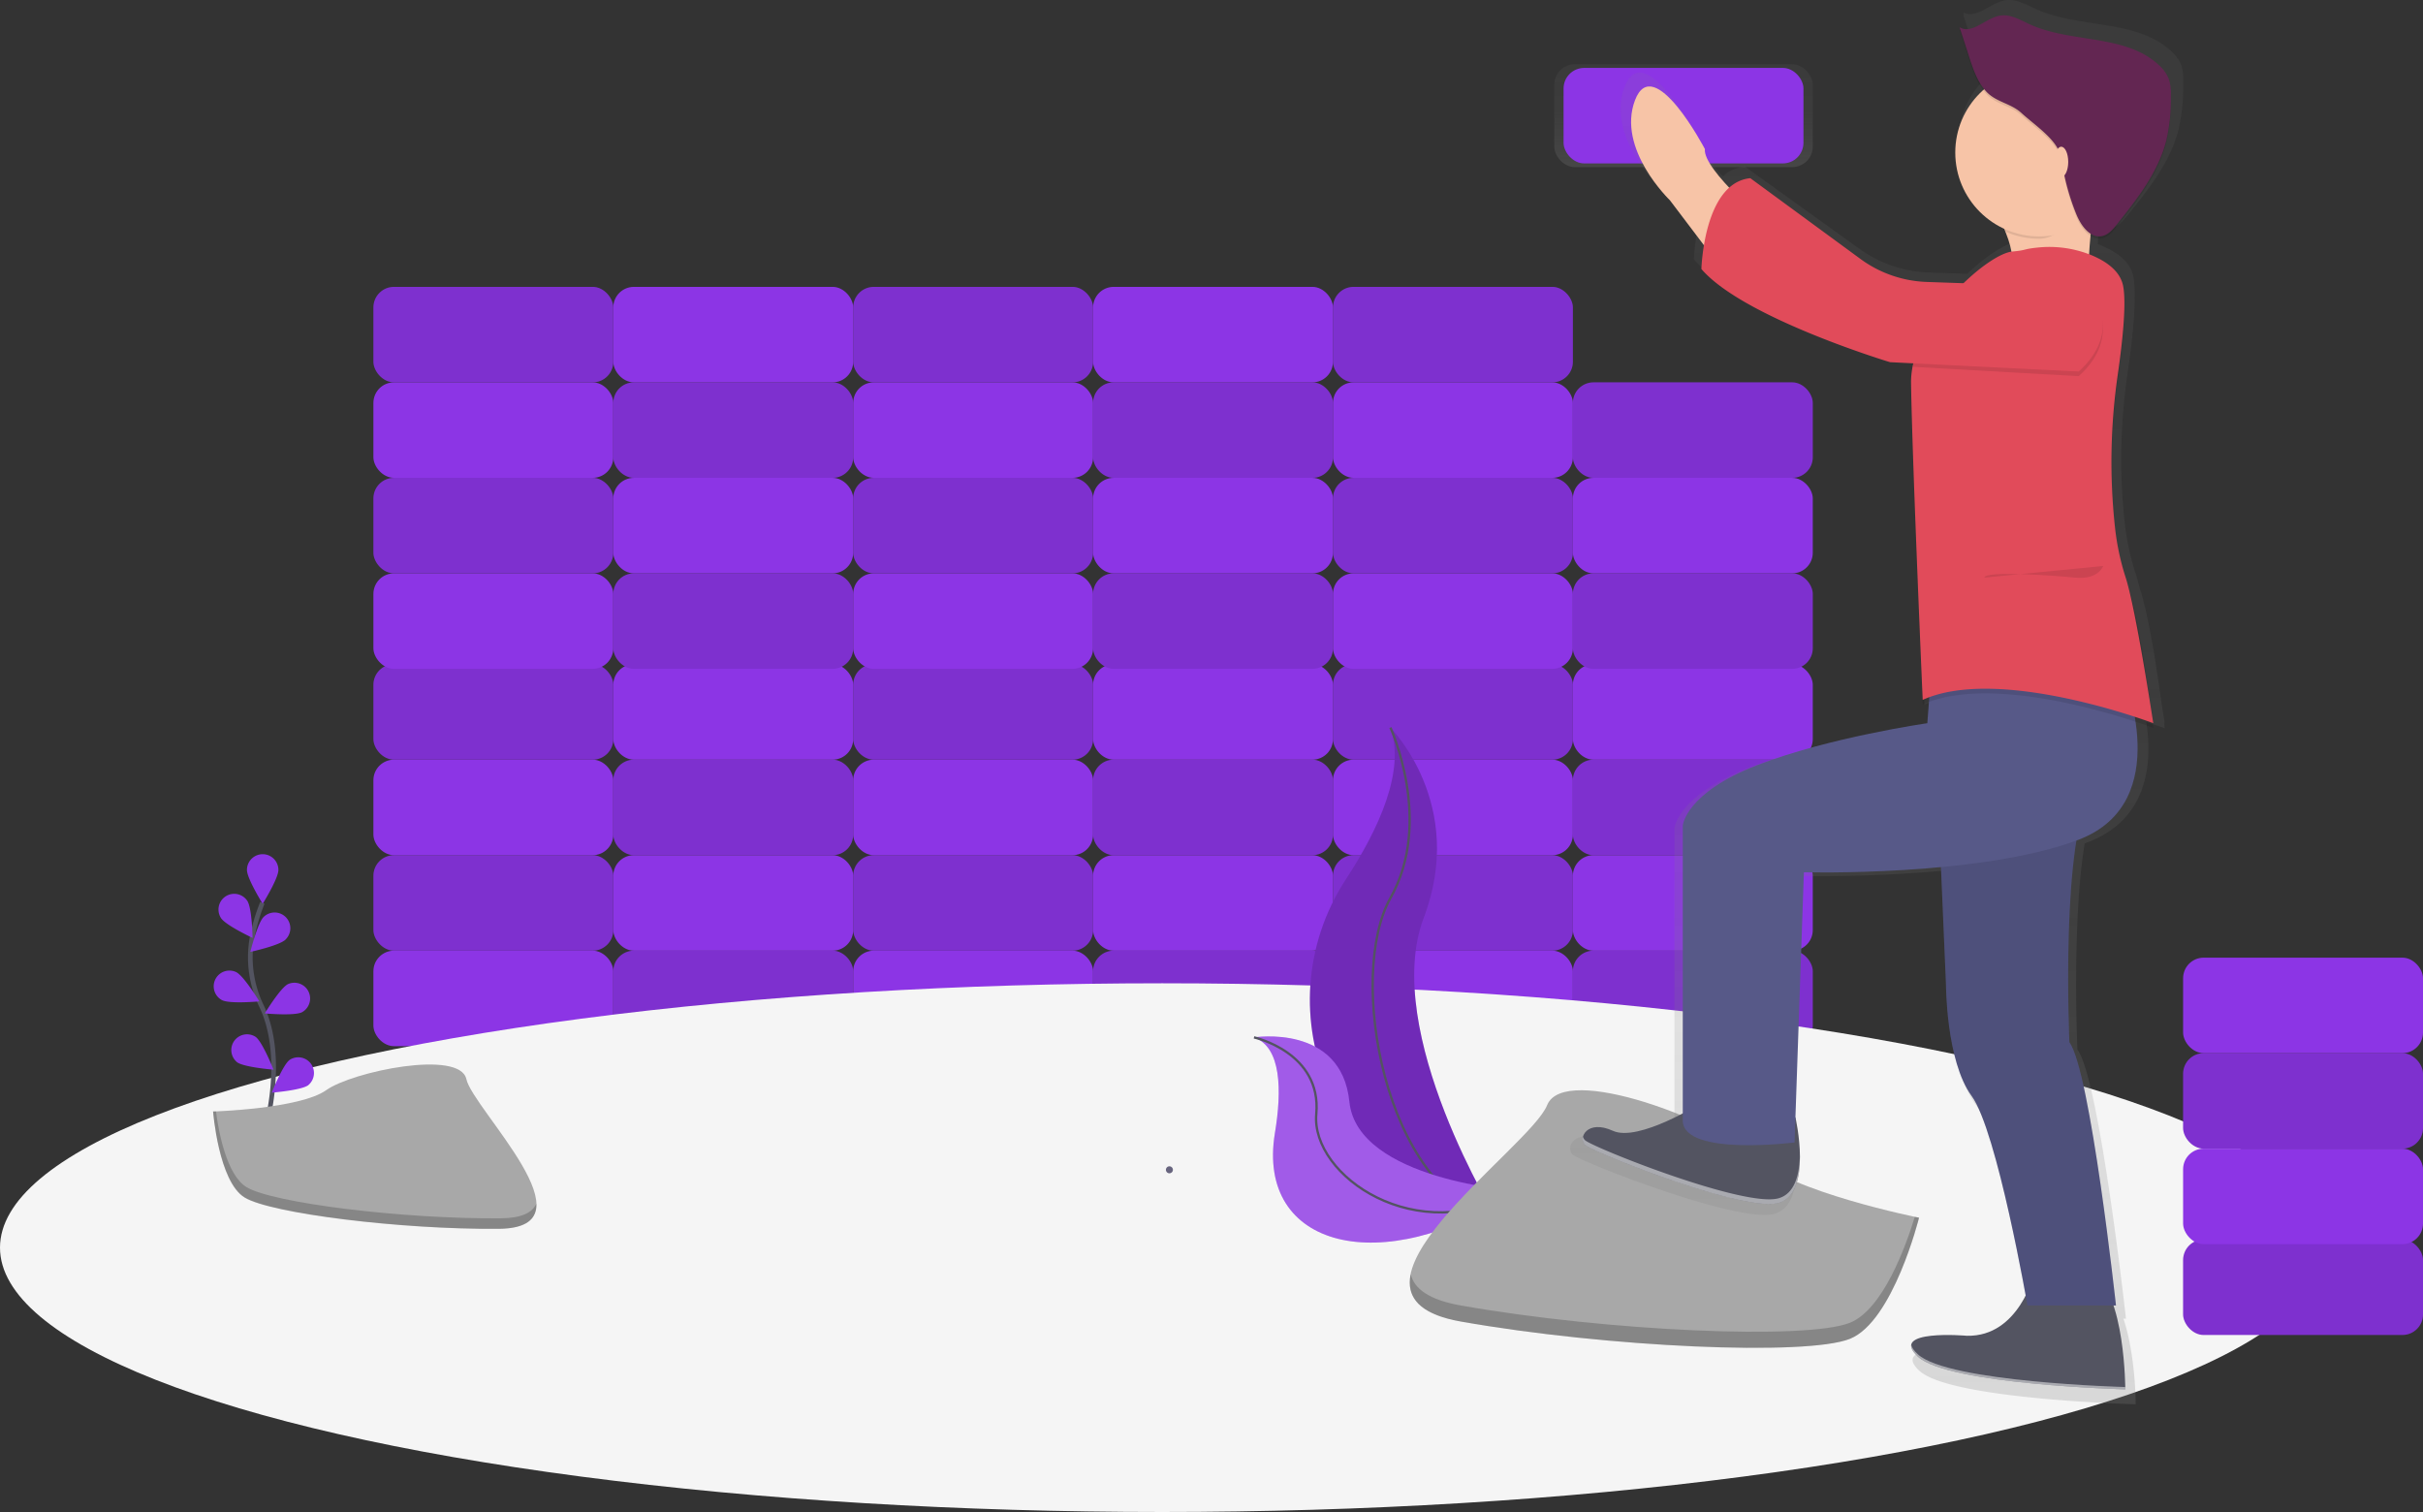 <svg xmlns:xlink="http://www.w3.org/1999/xlink" id="55370fff-d7e2-4a7c-8080-55f1e259b78c" data-name="Layer 1"
     xmlns="http://www.w3.org/2000/svg" width="1040.32" height="649.16" viewBox="0 0 1040.32 649.16">
    <rect x="0" y="0" width="1040.32" height="649.16" fill="#333333" stroke="none"/>
    <defs>
        <linearGradient id="e2bf1f7d-47c1-4d5e-a8e7-eb090eb66cd5" x1="722.82" y1="71.75" x2="722.82" y2="27.57"
                        gradientUnits="userSpaceOnUse">
            <stop offset="0" stop-color="gray" stop-opacity="0.25"/>
            <stop offset="0.54" stop-color="gray" stop-opacity="0.12"/>
            <stop offset="1" stop-color="gray" stop-opacity="0.1"/>
        </linearGradient>
        <linearGradient id="a3595478-8223-4729-894e-2a36a16c8458" x1="885.66" y1="728.42" x2="885.66" y2="125.42"
                        xlink:href="#e2bf1f7d-47c1-4d5e-a8e7-eb090eb66cd5"/>
    </defs>
    <title>building_blocks</title>
    <rect x="160.32" y="408.16" width="103" height="41" rx="8.84" ry="8.84" fill="#8c35e5"/>
    <rect x="263.32" y="408.16" width="103" height="41" rx="8.84" ry="8.84" fill="#8c35e5"/>
    <rect x="263.32" y="408.16" width="103" height="41" rx="8.84" ry="8.84" opacity="0.1"/>
    <rect x="366.32" y="408.16" width="103" height="41" rx="8.84" ry="8.84" fill="#8c35e5"/>
    <rect x="469.32" y="408.16" width="103" height="41" rx="8.84" ry="8.84" fill="#8c35e5"/>
    <rect x="469.32" y="408.16" width="103" height="41" rx="8.84" ry="8.84" opacity="0.1"/>
    <rect x="572.32" y="408.16" width="103" height="41" rx="8.84" ry="8.84" fill="#8c35e5"/>
    <rect x="675.32" y="408.16" width="103" height="41" rx="8.84" ry="8.84" fill="#8c35e5"/>
    <rect x="675.32" y="408.16" width="103" height="41" rx="8.84" ry="8.84" opacity="0.1"/>
    <rect x="755.16" y="492.58" width="103" height="41" rx="8.84" ry="8.84"
          transform="translate(1533.48 900.74) rotate(-180)" fill="#8c35e5"/>
    <rect x="652.16" y="492.58" width="103" height="41" rx="8.84" ry="8.84"
          transform="translate(1327.48 900.74) rotate(-180)" fill="#8c35e5"/>
    <rect x="652.16" y="492.58" width="103" height="41" rx="8.84" ry="8.84"
          transform="translate(1327.48 900.74) rotate(-180)" opacity="0.1"/>
    <rect x="549.16" y="492.58" width="103" height="41" rx="8.84" ry="8.84"
          transform="translate(1121.48 900.74) rotate(-180)" fill="#8c35e5"/>
    <rect x="446.16" y="492.58" width="103" height="41" rx="8.84" ry="8.84"
          transform="translate(915.48 900.74) rotate(-180)" fill="#8c35e5"/>
    <rect x="446.16" y="492.58" width="103" height="41" rx="8.84" ry="8.84"
          transform="translate(915.48 900.74) rotate(-180)" opacity="0.1"/>
    <rect x="343.16" y="492.58" width="103" height="41" rx="8.84" ry="8.84"
          transform="translate(709.48 900.74) rotate(-180)" fill="#8c35e5"/>
    <rect x="240.16" y="492.58" width="103" height="41" rx="8.84" ry="8.84"
          transform="translate(503.48 900.74) rotate(-180)" fill="#8c35e5"/>
    <rect x="240.16" y="492.58" width="103" height="41" rx="8.84" ry="8.84"
          transform="translate(503.48 900.74) rotate(-180)" opacity="0.1"/>
    <rect x="160.32" y="326.16" width="103" height="41" rx="8.84" ry="8.84" fill="#8c35e5"/>
    <rect x="263.32" y="326.16" width="103" height="41" rx="8.84" ry="8.84" fill="#8c35e5"/>
    <rect x="263.32" y="326.16" width="103" height="41" rx="8.84" ry="8.84" opacity="0.1"/>
    <rect x="366.32" y="326.16" width="103" height="41" rx="8.84" ry="8.84" fill="#8c35e5"/>
    <rect x="469.32" y="326.16" width="103" height="41" rx="8.84" ry="8.84" fill="#8c35e5"/>
    <rect x="469.32" y="326.16" width="103" height="41" rx="8.84" ry="8.84" opacity="0.1"/>
    <rect x="572.32" y="326.16" width="103" height="41" rx="8.84" ry="8.84" fill="#8c35e5"/>
    <rect x="675.32" y="326.16" width="103" height="41" rx="8.84" ry="8.84" fill="#8c35e5"/>
    <rect x="675.32" y="326.16" width="103" height="41" rx="8.84" ry="8.84" opacity="0.1"/>
    <rect x="755.16" y="410.58" width="103" height="41" rx="8.84" ry="8.84"
          transform="translate(1533.48 736.74) rotate(-180)" fill="#8c35e5"/>
    <rect x="652.16" y="410.58" width="103" height="41" rx="8.84" ry="8.84"
          transform="translate(1327.48 736.74) rotate(-180)" fill="#8c35e5"/>
    <rect x="652.16" y="410.58" width="103" height="41" rx="8.84" ry="8.84"
          transform="translate(1327.48 736.74) rotate(-180)" opacity="0.1"/>
    <rect x="549.16" y="410.58" width="103" height="41" rx="8.84" ry="8.84"
          transform="translate(1121.48 736.74) rotate(-180)" fill="#8c35e5"/>
    <rect x="446.16" y="410.58" width="103" height="41" rx="8.84" ry="8.84"
          transform="translate(915.48 736.74) rotate(-180)" fill="#8c35e5"/>
    <rect x="446.16" y="410.58" width="103" height="41" rx="8.84" ry="8.84"
          transform="translate(915.48 736.74) rotate(-180)" opacity="0.1"/>
    <rect x="343.16" y="410.58" width="103" height="41" rx="8.84" ry="8.84"
          transform="translate(709.48 736.74) rotate(-180)" fill="#8c35e5"/>
    <rect x="240.16" y="410.58" width="103" height="41" rx="8.84" ry="8.84"
          transform="translate(503.48 736.74) rotate(-180)" fill="#8c35e5"/>
    <rect x="240.16" y="410.58" width="103" height="41" rx="8.84" ry="8.84"
          transform="translate(503.48 736.74) rotate(-180)" opacity="0.1"/>
    <rect x="160.32" y="246.16" width="103" height="41" rx="8.84" ry="8.84" fill="#8c35e5"/>
    <rect x="263.32" y="246.16" width="103" height="41" rx="8.84" ry="8.84" fill="#8c35e5"/>
    <rect x="263.32" y="246.16" width="103" height="41" rx="8.84" ry="8.84" opacity="0.1"/>
    <rect x="366.32" y="246.16" width="103" height="41" rx="8.84" ry="8.84" fill="#8c35e5"/>
    <rect x="469.32" y="246.16" width="103" height="41" rx="8.84" ry="8.84" fill="#8c35e5"/>
    <rect x="469.32" y="246.16" width="103" height="41" rx="8.84" ry="8.84" opacity="0.1"/>
    <rect x="572.32" y="246.16" width="103" height="41" rx="8.84" ry="8.84" fill="#8c35e5"/>
    <rect x="675.32" y="246.16" width="103" height="41" rx="8.84" ry="8.84" fill="#8c35e5"/>
    <rect x="675.32" y="246.16" width="103" height="41" rx="8.84" ry="8.84" opacity="0.1"/>
    <rect x="755.16" y="330.58" width="103" height="41" rx="8.84" ry="8.84"
          transform="translate(1533.48 576.74) rotate(-180)" fill="#8c35e5"/>
    <rect x="652.16" y="330.58" width="103" height="41" rx="8.84" ry="8.84"
          transform="translate(1327.48 576.74) rotate(-180)" fill="#8c35e5"/>
    <rect x="652.16" y="330.58" width="103" height="41" rx="8.84" ry="8.84"
          transform="translate(1327.48 576.74) rotate(-180)" opacity="0.1"/>
    <rect x="549.16" y="330.58" width="103" height="41" rx="8.84" ry="8.84"
          transform="translate(1121.48 576.74) rotate(-180)" fill="#8c35e5"/>
    <rect x="446.16" y="330.58" width="103" height="41" rx="8.84" ry="8.84"
          transform="translate(915.48 576.74) rotate(-180)" fill="#8c35e5"/>
    <rect x="446.16" y="330.58" width="103" height="41" rx="8.84" ry="8.84"
          transform="translate(915.48 576.74) rotate(-180)" opacity="0.1"/>
    <rect x="343.16" y="330.58" width="103" height="41" rx="8.84" ry="8.84"
          transform="translate(709.48 576.74) rotate(-180)" fill="#8c35e5"/>
    <rect x="240.16" y="330.58" width="103" height="41" rx="8.84" ry="8.84"
          transform="translate(503.48 576.74) rotate(-180)" fill="#8c35e5"/>
    <rect x="240.16" y="330.58" width="103" height="41" rx="8.84" ry="8.84"
          transform="translate(503.48 576.74) rotate(-180)" opacity="0.1"/>
    <rect x="160.32" y="164.16" width="103" height="41" rx="8.84" ry="8.84" fill="#8c35e5"/>
    <rect x="263.32" y="164.16" width="103" height="41" rx="8.84" ry="8.84" fill="#8c35e5"/>
    <rect x="263.32" y="164.16" width="103" height="41" rx="8.84" ry="8.84" opacity="0.1"/>
    <rect x="366.32" y="164.16" width="103" height="41" rx="8.84" ry="8.84" fill="#8c35e5"/>
    <rect x="469.32" y="164.16" width="103" height="41" rx="8.84" ry="8.84" fill="#8c35e5"/>
    <rect x="469.32" y="164.16" width="103" height="41" rx="8.84" ry="8.84" opacity="0.1"/>
    <rect x="572.32" y="164.16" width="103" height="41" rx="8.84" ry="8.84" fill="#8c35e5"/>
    <rect x="675.32" y="164.16" width="103" height="41" rx="8.84" ry="8.84" fill="#8c35e5"/>
    <rect x="675.32" y="164.16" width="103" height="41" rx="8.84" ry="8.84" opacity="0.1"/>
    <rect x="667.32" y="27.57" width="111" height="44.18" rx="8.84" ry="8.84"
          fill="url(#e2bf1f7d-47c1-4d5e-a8e7-eb090eb66cd5)"/>
    <rect x="751.16" y="154.58" width="103" height="41" rx="8.84" ry="8.84"
          transform="translate(1525.48 224.74) rotate(-180)" fill="#8c35e5"/>
    <rect x="652.16" y="248.58" width="103" height="41" rx="8.84" ry="8.84"
          transform="translate(1327.48 412.74) rotate(-180)" fill="#8c35e5"/>
    <rect x="652.16" y="248.58" width="103" height="41" rx="8.84" ry="8.84"
          transform="translate(1327.48 412.74) rotate(-180)" opacity="0.1"/>
    <rect x="549.16" y="248.58" width="103" height="41" rx="8.84" ry="8.84"
          transform="translate(1121.48 412.74) rotate(-180)" fill="#8c35e5"/>
    <rect x="446.16" y="248.58" width="103" height="41" rx="8.84" ry="8.84"
          transform="translate(915.48 412.74) rotate(-180)" fill="#8c35e5"/>
    <rect x="446.16" y="248.58" width="103" height="41" rx="8.84" ry="8.84"
          transform="translate(915.48 412.74) rotate(-180)" opacity="0.1"/>
    <rect x="343.16" y="248.58" width="103" height="41" rx="8.84" ry="8.84"
          transform="translate(709.48 412.74) rotate(-180)" fill="#8c35e5"/>
    <rect x="240.16" y="248.58" width="103" height="41" rx="8.84" ry="8.84"
          transform="translate(503.48 412.74) rotate(-180)" fill="#8c35e5"/>
    <rect x="240.16" y="248.58" width="103" height="41" rx="8.84" ry="8.84"
          transform="translate(503.48 412.74) rotate(-180)" opacity="0.1"/>
    <ellipse cx="499" cy="535.66" rx="499" ry="113.5" fill="#f5f5f5"/>
    <path d="M193.79,610.14s9-30.41-1.68-52.8a48,48,0,0,1-3.89-30.14,80.79,80.79,0,0,1,4.27-14.15"
          transform="translate(-79.84 -125.42)" fill="none" stroke="#535461" stroke-miterlimit="10" stroke-width="2"/>
    <path d="M185.87,498.91c0,3.73,6.75,14.54,6.75,14.54s6.75-10.81,6.75-14.54a6.75,6.75,0,0,0-13.5,0Z"
          transform="translate(-79.84 -125.42)" fill="#8c35e5"/>
    <path d="M174.71,519.56c2,3.13,13.57,8.53,13.57,8.53s-.21-12.74-2.24-15.87a6.75,6.75,0,0,0-11.33,7.34Z"
          transform="translate(-79.84 -125.42)" fill="#8c35e5"/>
    <path d="M175.2,554.84c3.33,1.68,16,.52,16,.52s-6.61-10.89-9.94-12.57a6.75,6.75,0,0,0-6.08,12.05Z"
          transform="translate(-79.84 -125.42)" fill="#8c35e5"/>
    <path d="M181.58,581.45c3,2.22,15.7,3.22,15.7,3.22s-4.68-11.85-7.67-14.07a6.75,6.75,0,0,0-8,10.85Z"
          transform="translate(-79.84 -125.42)" fill="#8c35e5"/>
    <path d="M202.45,528.81c-2.67,2.6-15.13,5.29-15.13,5.29s3.05-12.37,5.72-15a6.75,6.75,0,1,1,9.41,9.68Z"
          transform="translate(-79.84 -125.42)" fill="#8c35e5"/>
    <path d="M209.52,560c-3.33,1.68-16,.52-16,.52s6.61-10.89,9.94-12.57A6.75,6.75,0,0,1,209.52,560Z"
          transform="translate(-79.84 -125.42)" fill="#8c35e5"/>
    <path d="M212.22,591.32c-3,2.22-15.7,3.22-15.7,3.22s4.68-11.85,7.67-14.07a6.75,6.75,0,0,1,8,10.85Z"
          transform="translate(-79.84 -125.42)" fill="#8c35e5"/>
    <path d="M676.82,437.8s32.89,32.89,14.32,81.69,31.83,130,31.83,130-.54-.08-1.54-.26C653.88,637.26,620.32,560,657.88,502.62,671.84,481.28,683.31,456.26,676.82,437.8Z"
          transform="translate(-79.84 -125.42)" fill="#8c35e5"/>
    <path d="M676.82,437.8s32.89,32.89,14.32,81.69,31.83,130,31.83,130-.54-.08-1.54-.26C653.88,637.26,620.32,560,657.88,502.62,671.84,481.28,683.31,456.26,676.82,437.8Z"
          transform="translate(-79.84 -125.42)" opacity="0.2"/>
    <path d="M676.82,437.8s18.57,40.31,0,73.2S673.64,636.18,723,649.44" transform="translate(-79.84 -125.42)"
          fill="none" stroke="#535461" stroke-miterlimit="10"/>
    <path d="M618.25,570.81s37.53-6,40.95,27.66,72.16,38.29,72.16,38.29l-1.29.86c-56.76,37.26-111,23.73-102.84-25.74C630.27,593.49,630,575,618.25,570.81Z"
          transform="translate(-79.84 -125.42)" fill="#8c35e5"/>
    <path d="M618.25,570.81s37.53-6,40.95,27.66,72.16,38.29,72.16,38.29l-1.29.86c-56.76,37.26-111,23.73-102.84-25.74C630.27,593.49,630,575,618.25,570.81Z"
          transform="translate(-79.84 -125.42)" fill="#f5f5f5" opacity="0.2"/>
    <path d="M618.25,570.81s29.13,6.39,26.74,32.88,43.26,58.24,86.37,33.07" transform="translate(-79.84 -125.42)"
          fill="none" stroke="#535461" stroke-miterlimit="10"/>
    <path d="M903.77,648.23s-55.7-11.14-70.56-26-81.7-40.85-89.13-22.28S643.82,681.66,707,692.8s148.54,14.85,167.11,7.43S903.77,648.23,903.77,648.23Z"
          transform="translate(-79.84 -125.42)" fill="#a8a8a8"/>
    <path d="M707,685.9c63.13,11.14,148.54,14.85,167.11,7.43,14.14-5.66,24-32.83,27.85-45.48l1.86.39s-11.14,44.56-29.71,52-104,3.71-167.11-7.43c-18.22-3.22-23.43-10.77-21.47-20.33C687,678.71,693.39,683.5,707,685.9Z"
          transform="translate(-79.84 -125.42)" opacity="0.2"/>
    <path d="M1016.47,153.59a16.36,16.36,0,0,0-4.61-6.39c-14.95-13.62-39.12-9.49-57.68-17.82-4.28-1.92-8.66-4.58-13.3-3.85-6.48,1-12.51,8.4-18.16,5.12l.4,1.23-.4-.21,4.16,12.66c1.6,4.86,3.28,9.86,6.38,13.91a36.42,36.42,0,0,0,8.81,60.58c.2.42.39.85.58,1.28l.53.22a42.52,42.52,0,0,1,2.74,8.82c-4.81.67-13.2,6-21.44,13.84L908,242.43a53.94,53.94,0,0,1-29.64-10.08L829,196.9a16.51,16.51,0,0,0-9.45,4.18c-6.12-6.38-11.32-13-10.88-17,0,0-22.94-42.93-31.28-21.47s15.64,44,15.64,44l15.21,19.71a82.91,82.91,0,0,0-1.14,10.45c18.77,21.47,84.45,40.89,84.45,40.89l10.24.5.06.5a34.87,34.87,0,0,0-.92,8.2c0,.4,0,.81,0,1.23s0,.55,0,.82c.52,34.24,5.21,139,5.21,139,.91-.41,1.86-.78,2.82-1.13l-.73,9.31s-43.79,6.13-76.11,18.4-33.36,26.58-33.36,26.58V607.33c-9.23,4.74-23.8,11-31.28,7.63-8.12-3.62-12.57-.58-13.38,2.59h0a4,4,0,0,0,0,1.91v0a3.42,3.42,0,0,0,.31.81l0,.06a3.25,3.25,0,0,0,.55.72c3.13,3.07,70.9,29.64,86.54,25.55a10.81,10.81,0,0,0,1.42-.48c.15-.06.28-.14.43-.21s.58-.27.85-.43.31-.21.46-.31.47-.31.69-.48.29-.26.43-.39.41-.35.59-.55.26-.3.39-.45.36-.4.52-.62.22-.33.34-.49.32-.46.46-.7.19-.34.28-.52.28-.51.41-.78.16-.35.23-.53.25-.57.36-.86.12-.35.19-.53.22-.63.31-1c0-.17.09-.34.14-.51.09-.35.19-.69.27-1,0-.16.07-.32.1-.48.08-.38.16-.76.22-1.14,0-.14,0-.29.07-.43.07-.41.13-.83.18-1.24l0-.36c.05-.45.1-.9.14-1.35l0-.28q.06-.73.09-1.46v-.2q0-.78,0-1.56v-.1a85.59,85.59,0,0,0-2-18.13h0L853,501.5a586.59,586.59,0,0,0,61.36-2.26l2.24,51.32s0,33.73,11.47,49.06c9.82,13.12,21.16,71.15,24.22,87.62-4.21,8-12.27,18-26.31,17.66,0,0-26.41-2.28-24.92,5h0a3.74,3.74,0,0,0,.17.56l0,0a5.16,5.16,0,0,0,.29.61l0,0c.11.19.23.38.37.58l.08.12c.15.21.32.43.51.66l0,.05c.18.21.37.42.58.63l.18.18c.24.24.48.48.76.73,13.55,12.27,92.79,14.31,92.79,14.31v-.28c0-.08,0-.18,0-.29v0c0-3.55-.52-22.17-5.26-36.19h1.1s-11.47-103.24-20.85-115.5c0,0-2.49-54.44,3.13-88.55l1-.38c26.28-9.82,28.15-34,25.44-51.76,5,1.6,7.92,2.69,7.92,2.69s-.09-.77-.26-2.14l.26.1s-.5-3.25-1.33-8.31c-1.88-13.93-5.52-38.27-9.4-49.76-.63-2.53-1.23-4.69-1.78-6.32a108.06,108.06,0,0,1-4.59-21.23,251.65,251.65,0,0,1-1.61-28.16,270.27,270.27,0,0,1,2.88-37.56c1.59-10.86,3-23.22,2.9-31.85a42.47,42.47,0,0,0-.63-9c-1.39-6.37-7.54-10.51-13.93-13.15-.41-.17-.83-.31-1.25-.47.16-2.41.36-5.15.62-8a6.87,6.87,0,0,0,5.31,1.08c2.75-.6,4.72-2.89,6.47-5,9.24-11.35,18.73-23.18,22.28-37.28a80.54,80.54,0,0,0,2-19.2q0-.53,0-1.06A20.88,20.88,0,0,0,1016.47,153.59Z"
          transform="translate(-79.84 -125.42)" fill="url(#a3595478-8223-4729-894e-2a36a16c8458)"/>
    <path d="M932.34,208.92s14,21,11,31,33,4,33,4,1-39,8-48S932.34,208.92,932.34,208.92Z"
          transform="translate(-79.84 -125.42)" fill="#f7c4a7"/>
    <path d="M839.84,222.42s-29-24-28-33c0,0-22-42-30-21s15,43,15,43l28,37Z" transform="translate(-79.84 -125.42)"
          fill="#f7c4a7"/>
    <path d="M810.34,598.92s-27,17-38,12-15,3-12,6,68,29,83,25,7.37-36.76,7.37-36.76Z"
          transform="translate(-79.84 -125.42)" fill="#535461"/>
    <path d="M953.34,671.92s-6.5,27.5-29,27c0,0-34-3-21,9s89,14,89,14,0-41-14-50S953.34,671.92,953.34,671.92Z"
          transform="translate(-79.84 -125.42)" fill="#535461"/>
    <path d="M912.34,477.92l3,70s0,33,11,48,24,90,24,90h38s-11-101-20-113c0,0-4-89,10-109Z"
          transform="translate(-79.84 -125.42)" fill="#575988"/>
    <path d="M912.34,477.92l3,70s0,33,11,48,24,90,24,90h38s-11-101-20-113c0,0-4-89,10-109Z"
          transform="translate(-79.84 -125.42)" opacity="0.1"/>
    <path d="M991.34,414.92s23,55-19,71-118,14-118,14l-4,116s-47,6-48-9v-127s1-14,32-26,73-18,73-18l2-26Z"
          transform="translate(-79.84 -125.42)" fill="#575988"/>
    <path d="M954.49,233.73a47.85,47.85,0,0,1,23.5,3.32c6.13,2.58,12,6.63,13.36,12.86,1.58,7.38-.17,23.93-2.18,37.94a261.28,261.28,0,0,0-1.22,66.29c1,9.19,2.45,17.2,4.4,20.77,6,11,12,63,12,63s-66-25-99-10c0,0-4.5-102.5-5-136-.39-25.94,32.5-55.5,43.5-56.5C950.29,234.83,948.08,234.4,954.49,233.73Z"
          transform="translate(-79.84 -125.42)" opacity="0.1"/>
    <path d="M954.49,231.73a47.85,47.85,0,0,1,23.5,3.32c6.13,2.58,12,6.63,13.36,12.86,1.58,7.38-.17,23.93-2.18,37.94a261.28,261.28,0,0,0-1.22,66.29,107.53,107.53,0,0,0,4.4,20.77c4.5,13.5,12,63,12,63s-66-25-99-10c0,0-4.5-102.5-5-136-.39-25.94,32.5-55.5,43.5-56.5C950.29,232.83,948.08,232.4,954.49,231.73Z"
          transform="translate(-79.84 -125.42)" fill="#e14b5a"/>
    <path d="M972.34,286.92l-71-4s-4.52-34.81,5.73-34.45l70.27,2.45S992.34,268.92,972.34,286.92Z"
          transform="translate(-79.84 -125.42)" opacity="0.1"/>
    <path d="M972.34,284.92l-81-4s-63-19-81-40c0,0,1-37,21-39l47.31,34.69a51.08,51.08,0,0,0,28.42,9.86l70.27,2.45S992.34,266.92,972.34,284.92Z"
          transform="translate(-79.84 -125.42)" fill="#e14b5a"/>
    <path d="M975.84,213.42c1.19-9.48,5.49-12.63,8.5-16.5,7-9-52,13-52,13a106.08,106.08,0,0,1,8,14.71,35.85,35.85,0,0,0,15,3.29C964,227.92,969.62,218.55,975.84,213.42Z"
          transform="translate(-79.84 -125.42)" opacity="0.1"/>
    <circle cx="875.5" cy="65.5" r="36" fill="#f7c4a7"/>
    <path d="M932.61,165.69c-3.83-4.19-5.68-9.77-7.42-15.18l-4-12.39c5.42,3.2,11.2-4,17.42-5,4.45-.71,8.66,1.89,12.76,3.76,17.8,8.14,41,4.1,55.32,17.43a16,16,0,0,1,4.42,6.25,20.91,20.91,0,0,1,.8,7,80.32,80.32,0,0,1-1.87,18.78c-3.4,13.79-12.5,25.37-21.37,36.47-1.68,2.11-3.57,4.35-6.21,4.94-5.15,1.15-9.13-4.41-11.12-9.29a98.9,98.9,0,0,1-5.8-20.07c-.52-2.91-.93-5.91-2.38-8.48-3.1-5.49-10.74-10.69-15.38-14.95S936.87,170.34,932.61,165.69Z"
          transform="translate(-79.84 -125.42)" opacity="0.1"/>
    <path d="M932.61,164.69c-3.83-4.19-5.68-9.77-7.42-15.18l-4-12.39c5.42,3.2,11.2-4,17.42-5,4.45-.71,8.66,1.89,12.76,3.76,17.8,8.14,41,4.1,55.32,17.43a16,16,0,0,1,4.42,6.25,20.91,20.91,0,0,1,.8,7,80.32,80.32,0,0,1-1.87,18.78c-3.4,13.79-12.5,25.37-21.37,36.47-1.68,2.11-3.57,4.35-6.21,4.94-5.15,1.15-9.13-4.41-11.12-9.29a98.9,98.9,0,0,1-5.8-20.07c-.52-2.91-.93-5.91-2.38-8.48-3.1-5.49-10.74-10.69-15.38-14.95S936.87,169.34,932.61,164.69Z"
          transform="translate(-79.84 -125.42)" fill="#632652"/>
    <ellipse cx="885" cy="69.5" rx="3" ry="6.5" fill="#f7c4a7"/>
    <path d="M982.84,368.42s-2,6-12,5-39-3-39,0" transform="translate(-79.84 -125.42)" opacity="0.1"/>
    <path d="M903.34,706.92c-1.8-1.66-2.7-3-2.91-4.17-.26,1.3.54,3,2.91,5.17,13,12,89,14,89,14s0-.35,0-1C991.85,720.91,916.3,718.88,903.34,706.92Z"
          transform="translate(-79.84 -125.42)" fill="#fff" opacity="0.5"/>
    <path d="M843.34,639.92c-15,4-80-22-83-25a3.25,3.25,0,0,1-.83-1.46,3.6,3.6,0,0,0,.83,3.46c3,3,68,29,83,25,7.72-2.06,9.44-11.73,9.3-20.64C852.49,629.58,850.48,638,843.34,639.92Z"
          transform="translate(-79.84 -125.42)" fill="#fff" opacity="0.5"/>
    <path d="M581.93,629.16a1.5,1.5,0,0,0,0-3,1.5,1.5,0,0,0,0,3Z" transform="translate(-79.84 -125.42)" fill="#67647e"/>
    <path d="M171.33,602.63s37.32-1.15,48.56-9.16,57.4-17.57,60.19-4.73S336.17,652.62,294,653s-97.89-6.56-109.12-13.4S171.33,602.63,171.33,602.63Z"
          transform="translate(-79.84 -125.42)" fill="#a8a8a8"/>
    <path d="M294.79,648.49c-42.13.34-97.89-6.56-109.12-13.4-8.55-5.21-12-23.89-13.09-32.51l-1.25,0s2.36,30.1,13.59,36.93S251.91,653.3,294,653c12.16-.1,16.36-4.42,16.13-10.83C308.48,646,303.84,648.42,294.79,648.49Z"
          transform="translate(-79.84 -125.42)" opacity="0.2"/>
    <rect x="1017.16" y="657.58" width="103" height="41" rx="8.84" ry="8.84"
          transform="translate(2057.48 1230.74) rotate(-180)" fill="#8c35e5"/>
    <rect x="1017.16" y="657.58" width="103" height="41" rx="8.84" ry="8.84"
          transform="translate(2057.48 1230.74) rotate(-180)" opacity="0.1"/>
    <rect x="937.32" y="493.16" width="103" height="41" rx="8.84" ry="8.84" fill="#8c35e5"/>
    <rect x="1017.16" y="577.58" width="103" height="41" rx="8.84" ry="8.84"
          transform="translate(2057.48 1070.74) rotate(-180)" fill="#8c35e5"/>
    <rect x="1017.16" y="577.58" width="103" height="41" rx="8.84" ry="8.84"
          transform="translate(2057.48 1070.74) rotate(-180)" opacity="0.1"/>
    <rect x="937.32" y="411.16" width="103" height="41" rx="8.84" ry="8.84" fill="#8c35e5"/>
</svg>